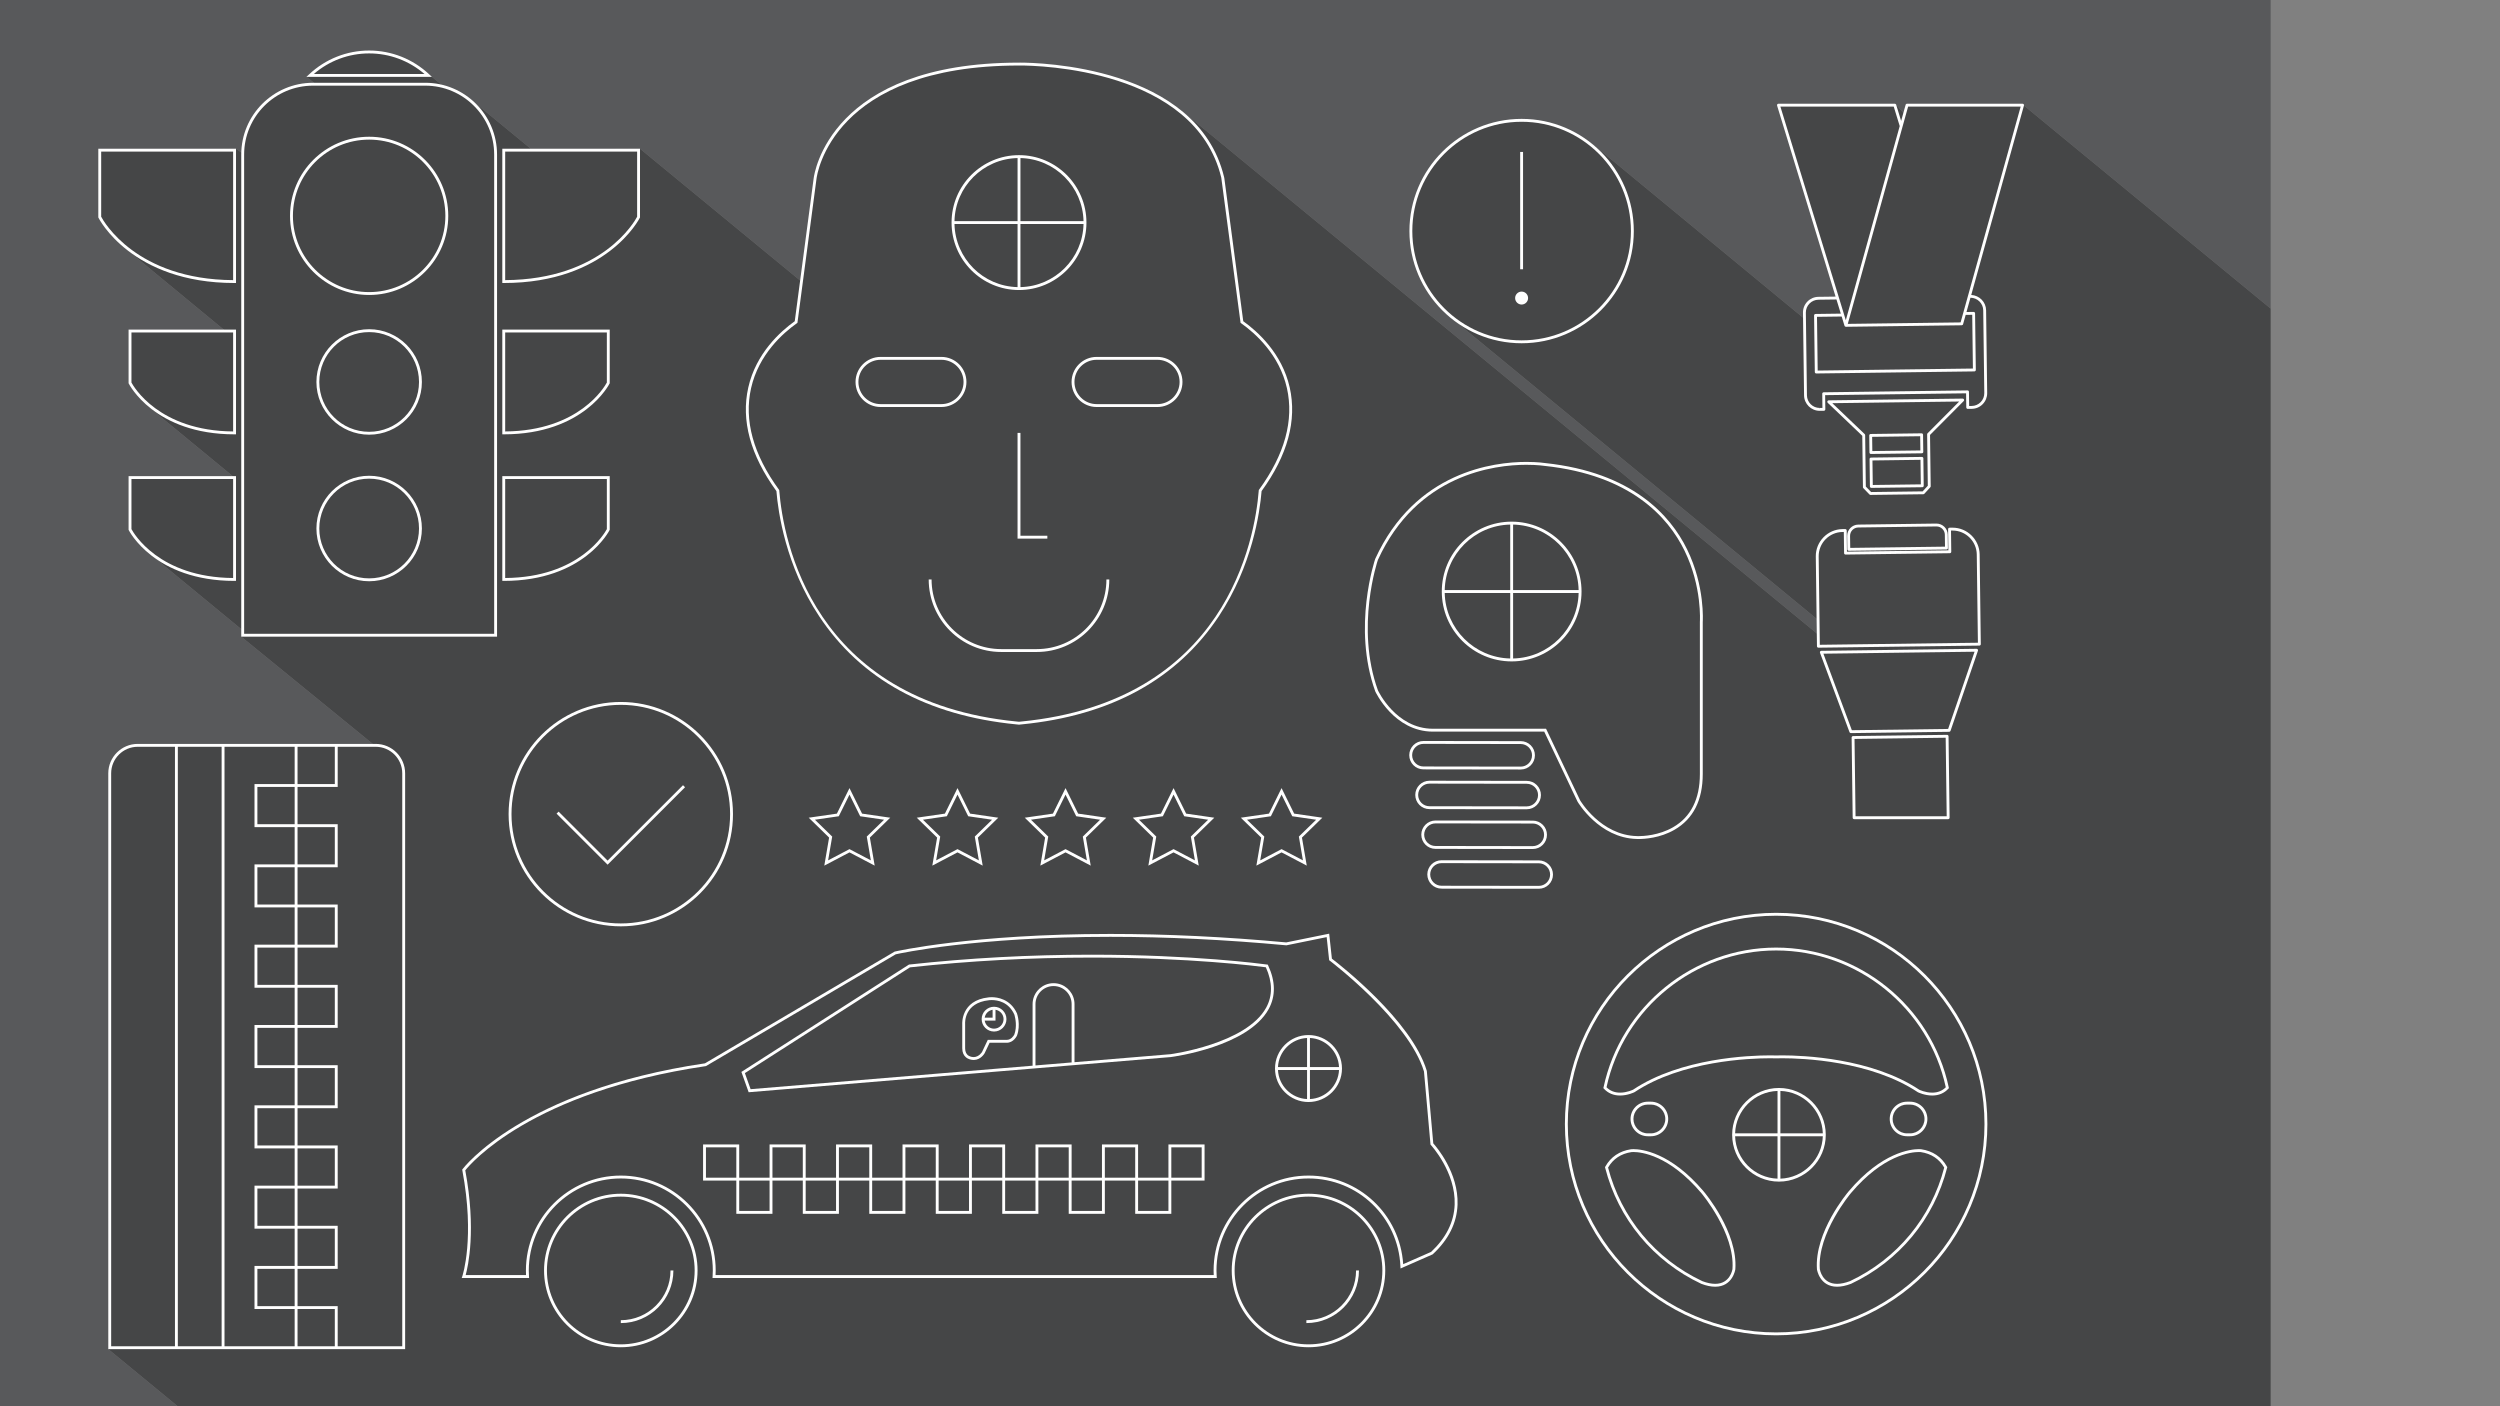 <?xml version="1.0" encoding="UTF-8" standalone="no"?>
<!DOCTYPE svg PUBLIC "-//W3C//DTD SVG 1.1//EN" "http://www.w3.org/Graphics/SVG/1.1/DTD/svg11.dtd">
<svg version="1.1" xmlns="http://www.w3.org/2000/svg" xmlns:xlink="http://www.w3.org/1999/xlink" preserveAspectRatio="xMidYMid meet" viewBox="0 0 1920 1080"><rect x="0" y="0" width="1920" height="1080" fill="#808080" stroke="none"/><defs><path d="M84.27 596.16L84.47 591.88L85.92 585.8L88.9 580.41L91.8 577.02L97.39 574.19L105.43 572.55L287.76 572.55L185.28 488.98L186.22 483.97L119.11 428.72L114.44 423.83L111.15 421.55L108.24 418.1L104.93 414.09L101.75 409.81L99.54 406.49L99.81 366.97L180.25 366.93L115.93 313.99L115.93 312.38L110.78 307.87L105.16 301.42L99.91 294.42L99.9 254.16L172.65 253.83L98.75 192.87L98.15 190.77L85.86 179.58L80.05 171.91L76.32 163.87L77.24 115.23L134.36 115.04L181.25 114.22L186.14 117.71L186.81 110.83L187.64 106.06L190.12 98.46L194.61 90.44L198.21 85.05L202.77 80.15L206.78 76.21L212.79 72.2L220.18 68.54L230.27 65.71L242.43 64.6L235.34 59.02L240.58 55.8L248.99 49.88L261.64 44.15L273.87 40.69L283.82 39.93L294.11 40.69L303.79 43.11L313.88 47.6L320.99 51.75L331.67 59.02L341.24 66.81L354.64 72.34L364.67 78.86L408.64 115.05L491.52 114.22L615.42 216.19L623.57 155.67L625.64 137.7L629.92 122.92L636.56 109.93L646.51 96.25L658.11 84.78L670.27 75.93L686.44 67.09L708.97 58.8L725.28 54.65L743.52 51.47L762.59 49.81L786.77 49.12L808.05 50.5L825.74 52.85L844.4 56.58L866.78 63.63L882.54 70.68L895.53 77.68L909.44 86.56L1396.51 487.44L1396.15 476.09L1119.01 247.86L1109.73 238.86L1102.68 230.98L1093.84 217.58L1087.34 201.96L1083.47 178.61L1084.85 162.63L1087.76 150.56L1093.98 136.32L1104.85 121.95L1115.72 110.89L1129.81 101.5L1143.08 96.61L1157.08 93.3L1174.87 92.75L1188.32 94.96L1197.71 97.72L1211.17 103.71L1223.31 110.79L1385.75 244.8L1385.84 239.41L1387.23 234.35L1390.81 230.29L1396.62 229.28L1410.8 228.91L1366.01 80.77L1456.27 80.44L1462.76 87.86L1464.89 80.77L1554.39 81.07L1743.86 237L1743.86 -120L-121.86 -120L-121.86 1186L265.23 1186L83.16 1036.14L84.27 596.16" id="TgSqVI65Gy"></path><path d="M1743.86 237L1554.39 81.07L1464.89 80.77L1462.76 87.86L1456.27 80.44L1366.01 80.77L1410.8 228.91L1396.62 229.28L1390.81 230.29L1387.23 234.35L1385.84 239.41L1385.75 244.8L1223.31 110.79L1211.17 103.71L1197.71 97.72L1188.32 94.96L1174.87 92.75L1157.08 93.3L1143.08 96.61L1129.81 101.5L1115.72 110.89L1104.85 121.95L1093.98 136.32L1087.76 150.56L1084.85 162.63L1083.47 178.61L1087.34 201.96L1093.84 217.58L1102.68 230.98L1109.73 238.86L1119.01 247.86L1396.15 476.09L1396.51 487.44L909.44 86.56L895.53 77.68L882.54 70.68L866.78 63.63L844.4 56.58L825.74 52.85L808.05 50.5L786.77 49.12L762.59 49.81L743.52 51.47L725.28 54.65L708.97 58.8L686.44 67.09L670.27 75.93L658.11 84.78L646.51 96.25L636.56 109.93L629.92 122.92L625.64 137.7L623.57 155.67L615.42 216.19L491.52 114.22L408.64 115.05L364.67 78.86L354.64 72.34L341.24 66.81L331.67 59.02L320.99 51.75L313.88 47.6L303.79 43.11L294.11 40.69L283.82 39.93L273.87 40.69L261.64 44.15L248.99 49.88L240.58 55.8L235.34 59.02L242.43 64.6L230.27 65.71L220.18 68.54L212.79 72.2L206.78 76.21L202.77 80.15L198.21 85.05L194.61 90.44L190.12 98.46L187.64 106.06L186.81 110.83L186.14 117.71L181.25 114.22L134.36 115.04L77.24 115.23L76.32 163.87L80.05 171.91L85.86 179.58L98.15 190.77L98.75 192.87L172.65 253.83L99.9 254.16L99.91 294.42L105.16 301.42L110.78 307.87L115.93 312.38L115.93 313.99L180.25 366.93L99.81 366.97L99.54 406.49L101.75 409.81L104.93 414.09L108.24 418.1L111.15 421.55L114.44 423.83L119.11 428.72L186.22 483.97L185.28 488.98L287.76 572.55L105.43 572.55L97.39 574.19L91.8 577.02L88.9 580.41L85.92 585.8L84.47 591.88L84.27 596.16L83.16 1036.14L265.23 1186L1743.86 1186L1743.86 237" id="g1mJcb6lOb"></path><path d="M379.52 486.77L187.49 486.77C187.49 265.93 187.49 143.24 187.49 118.71C187.49 89.52 211.23 65.78 240.41 65.78C249.03 65.78 317.98 65.78 326.6 65.78C355.78 65.78 379.52 89.52 379.52 118.71C379.52 167.78 379.52 290.47 379.52 486.77ZM381.73 118.71C381.73 88.3 357 63.57 326.6 63.57C317.98 63.57 249.03 63.57 240.41 63.57C210.01 63.57 185.28 88.3 185.28 118.71C185.28 143.39 185.28 266.82 185.28 488.98L381.73 488.98L381.73 118.71" id="szjdzYOZbT"></path><path d="M224.96 165.79C224.96 133.5 251.22 107.23 283.5 107.23C315.79 107.23 342.05 133.5 342.05 165.79C342.05 198.07 315.79 224.33 283.5 224.33C251.22 224.33 224.96 198.07 224.96 165.79ZM283.5 105.02C250 105.02 222.74 132.28 222.74 165.79C222.74 199.29 250 226.54 283.5 226.54C317.01 226.54 344.26 199.29 344.26 165.79C344.26 132.28 317.01 105.02 283.5 105.02" id="qxTuq4NKzl"></path><path d="M283.5 331.63C262.39 331.63 245.22 314.45 245.22 293.35C245.22 272.23 262.39 255.05 283.5 255.05C304.62 255.05 321.8 272.23 321.8 293.35C321.8 314.45 304.62 331.63 283.5 331.63C283.5 331.63 283.5 331.63 283.5 331.63ZM283.5 252.84C261.18 252.84 243.01 271.01 243.01 293.35C243.01 315.67 261.18 333.84 283.5 333.84C305.84 333.84 324.01 315.67 324.01 293.35C324.01 271.01 305.84 252.84 283.5 252.84" id="OqUhz89kBE"></path><path d="M245.22 405.89C245.22 384.78 262.39 367.61 283.5 367.61C304.62 367.61 321.8 384.78 321.8 405.89C321.8 427.01 304.62 444.19 283.5 444.19C262.39 444.19 245.22 427.01 245.22 405.89ZM283.5 365.39C261.18 365.39 243.01 383.56 243.01 405.89C243.01 428.23 261.18 446.4 283.5 446.4C305.84 446.4 324.01 428.23 324.01 405.89C324.01 383.56 305.84 365.39 283.5 365.39" id="qoZ8ndhat"></path><path d="M77.71 116.43L179.04 116.43C179.04 175.65 179.04 208.56 179.04 215.14C104.71 214.69 79.56 169.98 77.71 166.46C77.71 159.78 77.71 143.11 77.71 116.43ZM180.14 217.35L181.25 217.35L181.25 114.22L75.5 114.22L75.5 166.97C75.56 167.11 75.6 167.19 75.61 167.2C75.85 167.71 100.83 217.35 180.14 217.35" id="RuWgdAdhaY"></path><path d="M179.04 331.36C122.08 330.92 102.58 296.84 100.96 293.8C100.96 291.24 100.96 278.41 100.96 255.33L179.04 255.33C179.04 295.88 179.04 321.22 179.04 331.36ZM181.25 253.11L98.75 253.11L98.75 294.32C98.82 294.46 98.85 294.54 98.86 294.55C99.05 294.94 118.49 333.57 180.14 333.57C180.22 333.57 180.58 333.57 181.25 333.57L181.25 253.11" id="fi6oNpe6nE"></path><path d="M100.96 367.88L179.04 367.88C179.04 413.5 179.04 438.85 179.04 443.91C122.08 443.48 102.58 409.4 100.96 406.36C100.96 401.23 100.96 388.4 100.96 367.88ZM98.75 406.88C98.82 407.02 98.85 407.09 98.86 407.11C99.05 407.5 118.49 446.13 180.14 446.13C180.22 446.13 180.58 446.13 181.25 446.13L181.25 365.67L98.75 365.67L98.75 406.88" id="Ku6AG8vXVW"></path><path d="M387.98 116.43L489.31 116.43C489.31 146.45 489.31 163.12 489.31 166.46C487.46 169.98 462.38 214.69 387.98 215.14C387.98 201.97 387.98 169.07 387.98 116.43ZM491.41 167.2L491.52 166.97L491.52 114.22L385.77 114.22L385.77 217.35C386.43 217.35 386.8 217.35 386.88 217.35C466.18 217.35 491.17 167.71 491.41 167.2" id="FyOBSEEJEh"></path><path d="M387.98 255.33L466.06 255.33C466.06 278.41 466.06 291.24 466.06 293.8C464.43 296.84 444.93 330.92 387.98 331.36C387.98 321.22 387.98 295.88 387.98 255.33ZM468.15 294.55L468.27 294.32L468.27 253.11L385.77 253.11L385.77 333.57C386.43 333.57 386.8 333.57 386.88 333.57C448.52 333.57 467.96 294.94 468.15 294.55" id="G2o6sEswTd"></path><path d="M387.98 367.88L466.06 367.88C466.06 390.96 466.06 403.79 466.06 406.36C464.43 409.4 444.93 443.48 387.98 443.91C387.98 433.78 387.98 408.43 387.98 367.88ZM468.15 407.11L468.27 406.88L468.27 365.67L385.77 365.67L385.77 446.13C386.43 446.13 386.8 446.13 386.88 446.13C448.52 446.13 467.96 407.5 468.15 407.11" id="E5WAaDAyc7"></path><path d="M241.02 56.81C252.89 46.61 267.87 41.02 283.5 41.02C299.15 41.02 314.13 46.61 325.99 56.81C309 56.81 258.01 56.81 241.02 56.81ZM329.64 57.11C317.05 45.31 300.66 38.81 283.5 38.81C266.35 38.81 249.97 45.31 237.38 57.11C237.24 57.24 236.56 57.88 235.34 59.02L331.67 59.02L329.64 57.11" id="mjUEbVodG4"></path><path d="M1496.16 559.83L1422.22 560.8L1400.37 502.03L1516.47 500.52L1496.16 559.83ZM1498 561.29C1510.64 524.36 1517.66 503.85 1519.07 499.75C1519.19 499.41 1519.13 499.03 1518.92 498.74C1518.71 498.46 1518.39 498.28 1518.03 498.28C1518.02 498.28 1518.02 498.28 1518.01 498.28C1446.46 499.22 1406.72 499.73 1398.77 499.84C1398.41 499.84 1398.07 500.02 1397.87 500.31C1397.67 500.61 1397.62 500.99 1397.75 501.32C1400.02 507.42 1418.16 556.2 1420.42 562.3C1420.58 562.73 1421 563.02 1421.46 563.02C1421.46 563.02 1421.46 563.02 1421.47 563.02C1429.02 562.92 1489.42 562.13 1496.97 562.03C1497.44 562.03 1497.84 561.73 1498 561.29" id="gzmKGazXzL"></path><path d="M1415.09 408.56L1416.05 408.54C1416.18 418.3 1416.25 423.72 1416.26 424.81C1416.26 425.41 1416.76 425.9 1417.37 425.9C1417.37 425.9 1417.37 425.9 1417.38 425.9C1425.39 425.8 1489.48 424.96 1497.49 424.86C1498.09 424.85 1498.58 424.34 1498.57 423.73C1498.56 422.65 1498.49 417.23 1498.37 407.47C1499.09 407.47 1499.49 407.46 1499.57 407.46C1509.68 407.46 1518.03 415.69 1518.16 425.81C1518.22 430.33 1518.51 452.93 1519.03 493.62L1397.62 495.2C1397.09 454.51 1396.8 431.91 1396.74 427.39C1396.61 417.14 1404.84 408.69 1415.09 408.56C1415.09 408.56 1415.09 408.56 1415.09 408.56ZM1394.53 427.42C1395.07 468.77 1395.37 491.74 1395.43 496.33C1395.43 496.94 1395.93 497.42 1396.54 497.42C1396.54 497.42 1396.54 497.42 1396.55 497.42C1408.92 497.26 1507.81 495.98 1520.17 495.82C1520.77 495.81 1521.26 495.31 1521.25 494.7C1521.16 487.81 1520.46 432.67 1520.37 425.78C1520.21 414.46 1510.88 405.25 1499.57 405.25C1499.34 405.25 1497.47 405.27 1497.24 405.28C1496.94 405.28 1496.66 405.4 1496.45 405.61C1496.25 405.82 1496.14 406.1 1496.14 406.4C1496.16 407.48 1496.23 412.9 1496.36 422.66L1418.46 423.67C1418.34 413.91 1418.26 408.49 1418.25 407.41C1418.24 407.12 1418.12 406.84 1417.92 406.63C1417.7 406.43 1417.42 406.32 1417.14 406.32C1417.13 406.32 1417.13 406.32 1417.13 406.32C1416.92 406.32 1415.27 406.34 1415.06 406.34C1403.59 406.5 1394.38 415.95 1394.53 427.42" id="edyl3lPctX"></path><path d="M1493.76 419.83L1420.97 420.78C1420.9 415.26 1420.86 412.19 1420.85 411.58C1420.81 408.05 1423.63 405.15 1427.17 405.1C1433.17 405.02 1481.23 404.39 1487.24 404.31C1490.72 404.31 1493.6 407.14 1493.64 410.62C1493.65 411.85 1493.69 414.92 1493.76 419.83ZM1487.13 402.1C1451.14 402.57 1431.14 402.84 1427.14 402.89C1422.39 402.95 1418.58 406.86 1418.64 411.6C1418.65 412.63 1418.76 420.89 1418.77 421.92C1418.77 422.21 1418.89 422.49 1419.1 422.69C1419.3 422.9 1419.58 423.01 1419.88 423.01C1419.88 423.01 1419.88 423.01 1419.89 423.01C1464.9 422.42 1489.9 422.09 1494.9 422.02C1495.2 422.02 1495.46 421.9 1495.68 421.69C1495.88 421.48 1496 421.2 1495.98 420.9C1495.97 419.87 1495.86 411.62 1495.85 410.59C1495.8 405.91 1491.93 402.1 1487.13 402.1" id="dyXYAHSIjJ"></path><path d="M1474.7 335.02L1474.85 345.94L1437.95 346.42L1437.81 335.5L1474.7 335.02ZM1436.08 348.33C1436.29 348.53 1436.57 348.64 1436.85 348.64C1436.87 348.64 1436.87 348.64 1436.87 348.64C1440.78 348.59 1472.07 348.18 1475.98 348.13C1476.27 348.13 1476.55 348.01 1476.77 347.8C1476.97 347.59 1477.07 347.3 1477.07 347.01C1477.06 345.7 1476.92 335.2 1476.9 333.89C1476.89 333.28 1476.39 332.79 1475.79 332.79C1475.79 332.79 1475.79 332.79 1475.78 332.79C1452.31 333.1 1439.27 333.27 1436.67 333.3C1436.07 333.31 1435.57 333.81 1435.59 334.42C1435.6 335.74 1435.73 346.24 1435.75 347.55C1435.76 347.85 1435.87 348.13 1436.08 348.33" id="mB04WPZSNj"></path><path d="M1480.36 332.78C1480.15 332.99 1480.05 333.27 1480.05 333.57C1480.08 336.2 1480.25 349.37 1480.55 373.06L1476.59 377.37L1437.03 377.89L1432.95 373.68C1432.65 349.99 1432.48 336.82 1432.44 334.19C1432.43 333.89 1432.31 333.61 1432.1 333.41C1430.44 331.82 1422.13 323.9 1407.19 309.64L1504.65 308.37C1491.7 321.39 1483.6 329.52 1480.36 332.78ZM1508.35 306.8C1508.18 306.39 1507.78 306.12 1507.34 306.12C1507.34 306.12 1507.34 306.12 1507.32 306.12C1497.04 306.26 1414.73 307.33 1404.44 307.46C1404 307.47 1403.6 307.74 1403.43 308.16C1403.27 308.58 1403.38 309.06 1403.7 309.37C1405.47 311.05 1414.31 319.49 1430.23 334.69C1430.53 358.37 1430.7 371.52 1430.74 374.15C1430.75 374.43 1430.86 374.71 1431.06 374.91C1431.53 375.39 1435.3 379.28 1435.77 379.77C1435.99 379.98 1436.27 380.1 1436.56 380.1C1436.57 380.1 1436.57 380.1 1436.59 380.1C1440.64 380.05 1473.05 379.63 1477.1 379.57C1477.41 379.57 1477.7 379.44 1477.9 379.22C1478.36 378.72 1482.03 374.73 1482.48 374.23C1482.67 374.03 1482.78 373.75 1482.78 373.47C1482.74 370.84 1482.57 357.69 1482.27 334.01C1497.78 318.41 1506.4 309.74 1508.12 308.01C1508.44 307.69 1508.54 307.21 1508.35 306.8" id="sD6KAYuEvx"></path><path d="M1438.29 372.47L1438.04 353.63L1474.94 353.14L1475.19 371.99L1438.29 372.47ZM1476.03 350.92L1476.02 350.92C1452.55 351.23 1439.51 351.39 1436.91 351.43C1436.31 351.44 1435.81 351.94 1435.83 352.55C1435.85 354.65 1436.07 371.5 1436.09 373.6C1436.09 373.9 1436.21 374.18 1436.43 374.38C1436.63 374.58 1436.91 374.69 1437.2 374.69C1437.2 374.69 1437.2 374.69 1437.21 374.69C1441.12 374.64 1472.42 374.23 1476.33 374.18C1476.62 374.18 1476.9 374.06 1477.1 373.85C1477.31 373.64 1477.42 373.36 1477.42 373.06C1477.39 370.96 1477.17 354.11 1477.14 352.01C1477.13 351.4 1476.63 350.92 1476.03 350.92" id="GobwuUJVUo"></path><path d="M1425.06 626.91L1424.27 567.5L1494.28 566.58L1495.06 626.91L1425.06 626.91ZM1496.13 564.67C1495.93 564.47 1495.65 564.36 1495.37 564.36C1495.36 564.36 1495.36 564.36 1495.34 564.36C1488.12 564.45 1430.36 565.21 1423.14 565.3C1422.85 565.3 1422.57 565.43 1422.37 565.63C1422.15 565.84 1422.05 566.13 1422.05 566.42C1422.13 572.58 1422.78 621.87 1422.86 628.03C1422.87 628.63 1423.37 629.12 1423.97 629.12C1431.19 629.12 1488.96 629.12 1496.18 629.12C1496.48 629.12 1496.76 629 1496.97 628.79C1497.17 628.58 1497.29 628.29 1497.29 628C1497.21 621.75 1496.56 571.7 1496.48 565.45C1496.46 565.15 1496.34 564.87 1496.13 564.67" id="cecBpL3JnL"></path><path d="M1511.39 227.27L1507.72 240.45L1505.74 247.61L1419.1 248.74L1465.43 81.87L1551.88 81.87L1511.39 227.27ZM1523.12 238.32C1523.61 276.45 1523.89 297.63 1523.94 301.86C1523.97 304.48 1523 306.95 1521.17 308.82C1519.35 310.7 1516.89 311.75 1514.28 311.78C1514.15 311.78 1513.49 311.79 1512.3 311.81C1512.22 305.28 1512.17 301.65 1512.16 300.93C1512.16 300.63 1512.04 300.35 1511.83 300.15C1511.62 299.94 1511.43 299.83 1511.04 299.84C1500 299.98 1411.63 301.13 1400.58 301.28C1399.97 301.28 1399.47 301.79 1399.49 302.4C1399.5 303.12 1399.54 306.75 1399.62 313.27L1397.65 313.3L1397.5 314.4C1397.5 313.74 1397.5 313.37 1397.5 313.3C1392.17 313.3 1387.79 308.97 1387.73 303.64C1387.65 297.29 1386.98 246.45 1386.89 240.09C1386.87 237.48 1387.85 235.01 1389.68 233.14C1391.5 231.26 1393.94 230.22 1396.55 230.18C1397.48 230.17 1402.09 230.11 1410.4 230L1413.73 240.87C1402.08 241.03 1395.61 241.11 1394.32 241.13C1393.7 241.14 1393.21 241.64 1393.22 242.25C1393.28 246.6 1393.73 281.39 1393.78 285.74C1393.78 286.03 1393.9 286.31 1394.12 286.52C1394.32 286.72 1394.61 286.83 1394.89 286.83C1394.89 286.83 1394.89 286.83 1394.9 286.83C1467.76 285.87 1508.24 285.34 1516.33 285.24C1516.93 285.23 1517.43 284.73 1517.43 284.12C1517.37 279.77 1516.91 244.99 1516.85 240.64C1516.85 240.34 1516.73 240.06 1516.52 239.86C1516.32 239.66 1516.04 239.55 1515.75 239.55C1515.75 239.55 1515.75 239.55 1515.73 239.55C1515.37 239.55 1513.54 239.57 1510.26 239.62L1513.31 228.66C1513.32 228.66 1513.32 228.66 1513.32 228.66C1518.65 228.66 1523.05 232.99 1523.12 238.32C1523.12 238.32 1523.12 238.32 1523.12 238.32ZM1417.65 250.97C1471.02 250.27 1500.66 249.89 1506.59 249.81C1507.08 249.8 1507.51 249.47 1507.64 249C1507.78 248.52 1508.44 246.13 1509.64 241.84L1514.67 241.77L1515.19 283.04L1395.98 284.6L1395.45 243.33L1414.4 243.08C1415.71 247.34 1416.44 249.71 1416.58 250.18C1416.6 250.22 1416.64 250.24 1416.64 250.28C1416.68 250.36 1416.7 250.46 1416.76 250.54C1416.8 250.59 1416.86 250.62 1416.92 250.67C1416.97 250.71 1417 250.74 1417.05 250.77C1417.22 250.89 1417.42 250.97 1417.64 250.97C1417.64 250.97 1417.64 250.97 1417.65 250.97ZM1367.34 81.87L1454.39 81.87L1458.98 96.84L1417.58 245.91C1416.8 243.36 1416.36 241.94 1416.28 241.65C1416.28 241.65 1416.28 241.64 1416.28 241.64C1415.88 240.33 1412.68 229.87 1412.28 228.56C1412.28 228.55 1412.27 228.55 1412.27 228.54C1406.28 208.99 1391.3 160.1 1367.34 81.87ZM1554.22 80.1C1554.01 79.82 1553.67 79.66 1553.33 79.66C1544.45 79.66 1473.46 79.66 1464.59 79.66C1464.09 79.66 1463.65 80 1463.52 80.47C1463.29 81.3 1462.14 85.44 1460.07 92.88C1457.79 85.42 1456.52 81.27 1456.27 80.44C1456.12 79.98 1455.7 79.66 1455.22 79.66C1446.28 79.66 1374.79 79.66 1365.85 79.66C1365.5 79.66 1365.17 79.83 1364.96 80.11C1364.76 80.39 1364.69 80.76 1364.8 81.09C1367.79 90.87 1382.77 139.77 1409.72 227.8C1401.81 227.9 1397.41 227.96 1396.53 227.97C1393.33 228.01 1390.33 229.3 1388.09 231.59C1385.85 233.89 1384.64 236.92 1384.69 240.12C1384.78 246.48 1385.44 297.31 1385.52 303.67C1385.6 310.2 1390.97 315.51 1397.5 315.51C1397.5 315.51 1397.66 315.51 1397.67 315.51C1397.98 315.5 1400.44 315.47 1400.75 315.47C1401.05 315.46 1401.33 315.34 1401.54 315.14C1401.74 314.92 1401.84 314.64 1401.84 314.35C1401.84 313.63 1401.79 310 1401.71 303.47L1509.96 302.06C1510.04 308.59 1510.09 312.21 1510.1 312.94C1510.11 313.23 1510.23 313.51 1510.44 313.71C1510.64 313.92 1510.92 314.03 1511.2 314.03C1511.22 314.03 1511.22 314.03 1511.23 314.03C1511.54 314.03 1514 314 1514.31 313.99C1517.52 313.95 1520.52 312.66 1522.74 310.37C1524.98 308.07 1526.19 305.04 1526.15 301.84C1526.07 295.48 1525.41 244.65 1525.33 238.29C1525.25 232 1520.24 226.89 1513.91 226.52C1517.96 211.98 1550.35 95.61 1554.39 81.07C1554.49 80.73 1554.42 80.38 1554.22 80.1" id="T2nCksHYuD"></path><path d="M1317.26 985.99C1314.34 985.99 1311 985.28 1307.41 983.93C1271.32 966.91 1244.95 935.13 1235 896.7C1238.89 890.03 1244.93 886.03 1252.93 884.82C1252.97 884.81 1253.49 884.75 1254.44 884.75C1260.41 884.75 1281.81 887.03 1306.6 916.27C1306.85 916.57 1332.56 947.1 1330.53 974.62C1330.47 975.08 1328.76 985.99 1317.26 985.99ZM1254.44 882.54C1253.28 882.54 1252.67 882.62 1252.64 882.63C1243.74 883.97 1237.08 888.47 1232.85 896C1232.84 896.02 1232.77 896.15 1232.64 896.38C1232.7 896.64 1232.74 896.78 1232.74 896.81C1242.78 936.08 1269.65 968.56 1306.55 985.96C1310.46 987.45 1314.08 988.2 1317.26 988.2C1330.71 988.2 1332.71 975.06 1332.73 974.85C1334.83 946.37 1309.37 916.11 1308.28 914.84C1282.88 884.87 1260.65 882.54 1254.44 882.54" id="JojOoOlW3S"></path><path d="M1474.01 836.92C1474.01 836.92 1474.01 836.92 1474.01 836.92C1437.27 812.43 1384.23 810.53 1368.85 810.53C1365.84 810.53 1364.12 810.6 1364.12 810.6C1364.02 810.6 1362.31 810.53 1359.29 810.53C1343.91 810.53 1290.87 812.43 1254.25 836.85C1254.21 836.88 1249.58 839.15 1244.22 839.15C1239.99 839.15 1236.49 837.75 1233.8 835.01C1247 774.11 1301.71 729.96 1364.08 729.96C1426.45 729.96 1481.14 774.11 1494.36 835.01C1491.67 837.75 1488.15 839.15 1483.92 839.15C1478.62 839.15 1474.03 836.92 1474.01 836.92ZM1364.08 727.75C1300.47 727.75 1244.73 772.91 1231.51 835.11C1231.5 835.15 1231.46 835.33 1231.39 835.67C1231.62 835.92 1231.75 836.06 1231.77 836.09C1234.96 839.58 1239.14 841.36 1244.22 841.36C1250.12 841.36 1255.04 838.93 1255.36 838.76C1291.58 814.61 1344.07 812.74 1359.29 812.74C1362.32 812.74 1364.01 812.81 1364.12 812.81C1364.13 812.81 1365.82 812.74 1368.85 812.74C1384.08 812.74 1436.56 814.61 1472.9 838.83C1473.1 838.93 1478.03 841.36 1483.92 841.36C1489 841.36 1493.2 839.58 1496.38 836.09C1496.41 836.06 1496.53 835.92 1496.76 835.67C1496.69 835.33 1496.66 835.15 1496.65 835.11C1483.43 772.91 1427.67 727.75 1364.08 727.75" id="YcuCy2OSSZ"></path><path d="M1420.82 983.9C1417.14 985.28 1413.8 985.99 1410.89 985.99C1399.38 985.99 1397.69 975.08 1397.62 974.69C1395.59 947.12 1421.29 916.57 1421.55 916.27C1446.34 887.03 1467.73 884.75 1473.71 884.75C1474.66 884.75 1475.17 884.81 1475.18 884.81C1483.22 886.03 1489.25 890.02 1493.15 896.7C1483.19 935.13 1456.83 966.91 1420.82 983.9C1420.82 983.9 1420.82 983.9 1420.82 983.9ZM1475.47 882.62C1475.47 882.62 1474.86 882.54 1473.71 882.54C1467.5 882.54 1445.26 884.87 1419.86 914.84C1418.78 916.11 1393.32 946.37 1395.42 974.93C1395.45 975.06 1397.43 988.2 1410.89 988.2C1414.07 988.2 1417.68 987.45 1421.67 985.93C1458.51 968.56 1485.38 936.08 1495.4 896.81C1495.4 896.78 1495.44 896.64 1495.5 896.38C1495.38 896.15 1495.3 896.02 1495.29 896C1491.07 888.47 1484.42 883.97 1475.47 882.62" id="cfvuKHG3AM"></path><path d="M1204.06 863.29C1204.06 775.06 1275.84 703.27 1364.08 703.27C1452.3 703.27 1524.09 775.06 1524.09 863.29C1524.09 951.51 1452.3 1023.3 1364.08 1023.3C1275.84 1023.3 1204.06 951.51 1204.06 863.29ZM1364.08 701.06C1274.63 701.06 1201.85 773.84 1201.85 863.29C1201.85 952.74 1274.63 1025.51 1364.08 1025.51C1453.53 1025.51 1526.3 952.74 1526.3 863.29C1526.3 773.84 1453.53 701.06 1364.08 701.06" id="foyL2hkmgi"></path><path d="M1367.34 872.63C1386.89 872.63 1397.75 872.63 1399.93 872.63C1399.34 890.35 1385.07 904.63 1367.34 905.21C1367.34 900.87 1367.34 890.01 1367.34 872.63ZM1367.34 837.84C1385.07 838.42 1399.34 852.7 1399.93 870.42C1397.75 870.42 1386.89 870.42 1367.34 870.42C1367.34 853.04 1367.34 842.18 1367.34 837.84ZM1365.14 870.42C1345.59 870.42 1334.73 870.42 1332.56 870.42C1333.13 852.7 1347.42 838.42 1365.14 837.84C1365.14 842.18 1365.14 853.04 1365.14 870.42ZM1365.14 905.21C1347.42 904.63 1333.13 890.35 1332.56 872.63C1334.73 872.63 1345.59 872.63 1365.14 872.63C1365.14 890.01 1365.14 900.87 1365.14 905.21ZM1366.24 835.57C1346.42 835.57 1330.29 851.7 1330.29 871.52C1330.29 891.35 1346.42 907.48 1366.24 907.48C1386.07 907.48 1402.19 891.35 1402.19 871.52C1402.19 851.7 1386.07 835.57 1366.24 835.57" id="m1k5wLVkwD"></path><path d="M576.84 298.08C582.67 272.2 601.39 255.74 612.04 248.23C612.07 248.21 612.2 248.12 612.43 247.95C621.21 181.61 626.09 144.76 627.06 137.39C627.49 133.83 639.19 50.32 782.6 50.32C782.69 50.32 783.36 50.31 783.44 50.31C797.12 50.31 917.71 52.73 937.94 136.46C938.93 143.89 943.87 181.05 952.75 247.95C952.99 248.12 953.12 248.21 953.15 248.23C963.79 255.74 982.52 272.2 988.35 298.08C993.9 322.74 986.69 349 966.93 376.11C966.92 376.13 966.86 376.21 966.75 376.36C966.73 376.55 966.73 376.65 966.73 376.67C963.73 414.41 941.73 538.72 784.39 554.13C784.27 554.14 783.67 554.2 782.59 554.31C781.5 554.2 780.9 554.14 780.78 554.13C623.45 538.72 601.46 414.41 598.47 376.67C598.47 376.65 598.46 376.55 598.44 376.36C598.33 376.21 598.27 376.13 598.25 376.11C578.49 349 571.29 322.74 576.84 298.08C576.84 298.08 576.84 298.08 576.84 298.08ZM629.04 473.15C661.13 521.64 712.11 549.62 780.56 556.33C780.69 556.34 781.37 556.41 782.59 556.54C783.8 556.41 784.47 556.34 784.61 556.33C853.07 549.62 904.05 521.64 936.14 473.15C961.76 434.44 967.58 393.36 968.9 377.16C988.91 349.6 996.18 322.83 990.51 297.6C984.58 271.31 965.78 254.52 954.82 246.7C953.85 239.39 949.01 202.84 940.31 137.05C940.18 136.41 940.11 136.06 940.1 135.99C919.47 50.57 797.3 48.1 783.43 48.1C783.34 48.1 782.68 48.11 782.59 48.11C637.25 48.11 625.31 133.49 624.87 137.11C623.42 148.07 611.82 235.74 610.37 246.7C599.4 254.52 580.6 271.31 574.68 297.6C569 322.83 576.27 349.6 596.29 377.16C597.6 393.36 603.42 434.44 629.04 473.15" id="CD7qS7EzsN"></path><path d="M781.49 172.04C781.49 201.12 781.49 217.27 781.49 220.5C755.03 219.92 733.62 198.51 733.04 172.04C739.5 172.04 755.65 172.04 781.49 172.04ZM781.49 169.83C752.42 169.83 736.27 169.83 733.04 169.83C733.62 143.37 755.03 121.97 781.49 121.39C781.49 127.85 781.49 144 781.49 169.83ZM783.7 172.04C812.77 172.04 828.92 172.04 832.15 172.04C831.57 198.51 810.16 219.92 783.7 220.5C783.7 214.04 783.7 197.89 783.7 172.04ZM783.7 121.39C810.16 121.97 831.57 143.37 832.15 169.83C828.92 169.83 812.77 169.83 783.7 169.83C783.7 144 783.7 127.85 783.7 121.39ZM782.59 222.74C811.15 222.74 834.39 199.5 834.39 170.94C834.39 142.38 811.15 119.15 782.59 119.15C754.03 119.15 730.8 142.38 730.8 170.94C730.8 199.5 754.03 222.74 782.59 222.74" id="SElU5xuRa5"></path><path d="M1167.49 206.8L1169.7 206.8L1169.7 116.69L1167.49 116.69L1167.49 206.8Z" id="Ggxu0A8nGO"></path><path d="M1168.6 233.89C1171.34 233.89 1173.57 231.65 1173.57 228.91C1173.57 226.17 1171.34 223.94 1168.6 223.94C1165.85 223.94 1163.62 226.17 1163.62 228.91C1163.62 231.65 1165.85 233.89 1168.6 233.89" id="V9pzQWEWip"></path><path d="M1252.55 177.46C1252.55 223.75 1214.89 261.41 1168.6 261.41C1122.31 261.41 1084.65 223.75 1084.65 177.46C1084.65 131.17 1122.31 93.52 1168.6 93.52C1214.89 93.52 1252.55 131.17 1252.55 177.46ZM1168.6 263.62C1216.1 263.62 1254.76 224.97 1254.76 177.46C1254.76 129.95 1216.1 91.3 1168.6 91.3C1121.09 91.3 1082.44 129.95 1082.44 177.46C1082.44 224.97 1121.09 263.62 1168.6 263.62" id="VEvcaWynJP"></path><path d="M420.04 975.73C420.04 944.45 445.49 919 476.77 919C508.06 919 533.5 944.45 533.5 975.73C533.5 1007.02 508.06 1032.47 476.77 1032.47C445.49 1032.47 420.04 1007.02 420.04 975.73ZM476.77 916.79C444.27 916.79 417.83 943.23 417.83 975.73C417.83 1008.23 444.27 1034.68 476.77 1034.68C509.28 1034.68 535.72 1008.23 535.72 975.73C535.72 943.23 509.28 916.79 476.77 916.79" id="cDxJygXpEx"></path><path d="M476.77 1013.91C476.77 1015.24 476.77 1015.98 476.77 1016.13C499.04 1016.13 517.16 998.01 517.16 975.73C516.94 975.73 515.17 975.73 514.95 975.73C514.95 996.79 497.82 1013.91 476.77 1013.91" id="oqR2B7wWQs"></path><path d="M778.92 794.65C778.48 795.48 776.57 798.63 773.1 798.63C772.14 798.63 767.31 798.63 758.61 798.63C755.98 804.18 754.52 807.26 754.23 807.88C754.21 807.92 751.96 811.74 747.83 811.85C747.34 811.85 745.62 811.78 744.06 810.88C743.6 810.62 743.2 810.3 742.85 809.93C742.83 809.91 742.81 809.88 742.78 809.85C742.47 809.51 742.2 809.12 741.98 808.7C741.95 808.63 741.92 808.55 741.88 808.48C741.69 808.05 741.53 807.6 741.42 807.1C741.41 807.03 741.4 806.95 741.38 806.87C741.28 806.33 741.22 805.76 741.22 805.13C741.22 803.26 741.22 788.23 741.22 786.35C741.22 786.35 741.22 786.33 741.22 786.32C741.16 785.49 740.4 770.23 759.49 768.18C759.5 768.18 760.33 768.05 761.64 768.05C766.23 768.05 774.59 769.5 778.98 779.1C778.99 779.11 779.08 779.4 779.22 779.91C779.83 782.12 781.18 788.46 779.02 794.45C779.01 794.47 778.97 794.55 778.92 794.65ZM761.64 765.84C760.14 765.84 759.19 765.99 759.19 765.99C759.19 765.99 759.19 765.99 759.19 765.99C737.88 768.28 739 786.34 739.01 786.43C739.01 788.3 739.01 803.26 739.01 805.13C739.01 805.89 739.09 806.56 739.2 807.19C739.23 807.33 739.25 807.47 739.28 807.6C739.42 808.22 739.59 808.8 739.81 809.3C739.82 809.31 739.82 809.31 739.82 809.32C740.06 809.86 740.35 810.32 740.66 810.74C740.7 810.79 740.75 810.86 740.79 810.92C741.11 811.33 741.46 811.68 741.81 811.97C741.88 812.03 741.95 812.09 742.02 812.15C742.34 812.4 742.65 812.62 742.96 812.8C743 812.82 743.03 812.83 743.07 812.85C743.44 813.05 743.82 813.22 744.21 813.37C744.31 813.41 744.4 813.46 744.5 813.49C744.84 813.61 745.17 813.69 745.52 813.77C745.68 813.8 745.84 813.85 745.99 813.87C746.21 813.92 746.44 813.95 746.67 813.97C747.15 814.03 747.57 814.06 747.83 814.06C747.86 814.06 748.04 814.05 748.06 814.05C753.24 813.91 756.03 809.19 756.19 808.9C756.44 808.37 757.72 805.68 760.01 800.84C767.87 800.84 772.23 800.84 773.1 800.84C778.48 800.84 780.93 795.6 781.07 795.29C784.03 787.1 781.19 778.73 781.03 778.28C775.91 767.05 765.76 765.84 761.64 765.84" id="CApweV6qZd"></path><path d="M763.42 790.01C759.78 790.01 756.77 787.31 756.24 783.8C756.79 783.8 759.56 783.8 764.54 783.8C764.54 778.83 764.54 776.06 764.54 775.51C768.04 776.05 770.74 779.05 770.74 782.7C770.74 786.73 767.46 790.01 763.42 790.01C763.42 790.01 763.42 790.01 763.42 790.01ZM762.32 781.59C758.67 781.59 756.64 781.59 756.24 781.59C756.72 778.45 759.19 775.99 762.32 775.51C762.32 776.32 762.32 778.35 762.32 781.59ZM763.42 773.19C758.18 773.19 753.91 777.45 753.91 782.7C753.91 787.95 758.18 792.22 763.42 792.22C768.67 792.22 772.95 787.95 772.95 782.7C772.95 777.45 768.67 773.19 763.42 773.19" id="upuykQKBQm"></path><path d="M1003.29 1013.91C1003.29 1015.24 1003.29 1015.98 1003.29 1016.13C1025.56 1016.13 1043.68 998.01 1043.68 975.73C1043.45 975.73 1041.69 975.73 1041.46 975.73C1041.46 996.79 1024.34 1013.91 1003.29 1013.91" id="PB8f14MMGR"></path><path d="M948.18 975.73C948.18 944.45 973.64 919 1004.92 919C1036.21 919 1061.66 944.45 1061.66 975.73C1061.66 1007.02 1036.21 1032.47 1004.92 1032.47C973.64 1032.47 948.18 1007.02 948.18 975.73ZM1004.92 916.79C972.42 916.79 945.97 943.23 945.97 975.73C945.97 1008.23 972.42 1034.68 1004.92 1034.68C1037.43 1034.68 1063.87 1008.23 1063.87 975.73C1063.87 943.23 1037.43 916.79 1004.92 916.79" id="N6N8vrDsVX"></path><path d="M1077.65 970.88C1075.14 932.6 1043.5 902.85 1004.92 902.85C964.73 902.85 932.04 935.55 932.04 975.73C932.04 976.86 932.07 978.02 932.14 979.26C893.88 979.26 587.81 979.26 549.55 979.26C549.61 978.1 549.65 976.92 549.65 975.73C549.65 935.55 516.96 902.85 476.77 902.85C436.59 902.85 403.9 935.55 403.9 975.73C403.9 976.86 403.93 978.04 403.99 979.26C399.36 979.26 362.27 979.26 357.63 979.26C359.44 972.72 365.87 944.55 357.33 898.82C361.36 893.76 408.08 838.59 541.94 818.8C541.96 818.8 542.03 818.79 542.15 818.77C629.61 767.25 678.19 738.63 687.91 732.91C691.38 732.13 749.36 719.48 852.73 719.48C895.86 719.48 941.31 721.67 987.79 725.99C987.8 725.99 987.86 726 987.95 726.01L1018.88 719.71L1020.79 737.45C1021.02 737.62 1021.15 737.72 1021.18 737.74C1021.78 738.2 1081.78 783.81 1093.61 822.9C1093.94 826.64 1095.61 845.36 1098.62 879.05C1098.77 879.22 1098.86 879.31 1098.88 879.33C1099.07 879.53 1118.07 900.19 1117.18 925.09C1116.7 938.47 1110.61 950.71 1099.07 961.47C1094.78 963.35 1079.79 969.94 1077.65 970.88ZM1095.8 822.59C1095.78 822.46 1095.76 822.38 1095.76 822.37C1084.17 783.77 1028.54 740.58 1022.89 736.26C1022.75 734.98 1022.06 728.58 1020.81 717.06C1001.03 721.09 990.03 723.33 987.83 723.77C941.34 719.46 895.88 717.27 852.73 717.27C746.32 717.27 687.82 730.66 687.24 730.79C687.23 730.8 687.18 730.81 687.08 730.83C599.67 782.32 551.11 810.92 541.4 816.64C401.02 837.46 355.7 897.28 355.26 897.89C355.24 897.91 355.15 898.04 354.97 898.27C355.03 898.56 355.06 898.72 355.06 898.75C364.86 950.69 355.2 979.72 355.1 980.01C355.07 980.11 354.9 980.6 354.6 981.48L406.34 981.48C406.29 980.77 406.27 980.38 406.27 980.3C406.17 978.8 406.11 977.27 406.11 975.73C406.11 936.76 437.81 905.06 476.77 905.06C515.74 905.06 547.44 936.76 547.44 975.73C547.44 977.27 547.37 978.8 547.28 980.3C547.28 980.38 547.25 980.77 547.21 981.48L934.51 981.48C934.46 980.76 934.43 980.37 934.42 980.29C934.31 978.65 934.25 977.16 934.25 975.73C934.25 936.76 965.95 905.06 1004.92 905.06C1042.85 905.06 1073.86 934.73 1075.52 972.58C1075.53 972.69 1075.55 973.23 1075.6 974.2L1100.13 963.42C1100.31 963.3 1100.42 963.23 1100.44 963.22C1112.51 952.01 1118.88 939.21 1119.39 925.17C1120.26 900.67 1103.18 880.8 1100.75 878.1C1100.42 874.4 1098.77 855.9 1095.8 822.59" id="VrlSxnKtrm"></path><path d="M972.39 773.93C957.07 801.76 899.52 809.55 898.98 809.62C894.07 810.03 869.48 812.08 825.22 815.76C825.22 789.01 825.22 774.15 825.22 771.18C825.22 763.41 819.7 756.91 812.37 755.41C811.32 755.19 810.24 755.08 809.13 755.08C808.02 755.08 806.93 755.19 805.89 755.41C798.56 756.91 793.03 763.41 793.03 771.18C793.03 774.33 793.03 790.09 793.03 818.45L576.47 836.49L572.07 824.14C648.14 775.42 690.4 748.34 698.85 742.93C744.35 737.95 791.29 735.42 838.38 735.42C914.11 735.42 966.08 742.06 972.17 742.87C977.35 754.34 977.42 764.78 972.39 773.93C972.39 773.93 972.39 773.93 972.39 773.93ZM823.01 815.95L807.77 817.22L795.24 818.26C795.24 790.01 795.24 774.32 795.24 771.18C795.24 763.52 801.47 757.29 809.13 757.29C816.78 757.29 823.01 763.52 823.01 771.18C823.01 777.15 823.01 792.07 823.01 815.95ZM973.67 740.85C973.31 740.8 973.12 740.77 973.08 740.77C973.06 740.76 972.99 740.75 972.87 740.74C969.16 740.23 916.33 733.21 838.38 733.21C791.12 733.21 744.01 735.75 698.35 740.76C698.33 740.76 698.25 740.77 698.09 740.79L569.39 823.23L574.96 838.84L793.03 820.67L823.01 818.17C868.74 814.36 894.14 812.24 899.22 811.82C901.63 811.5 958.46 803.8 974.32 775C979.8 765.05 979.66 753.75 973.92 741.39C973.91 741.36 973.82 741.18 973.67 740.85" id="bcYcFg7QwR"></path><path d="M899.57 881.15L922.89 881.15L922.89 904.47L899.57 904.47L899.57 881.15ZM897.36 930L874.05 930L874.05 906.68L897.36 906.68L897.36 930ZM871.84 904.47L848.52 904.47L848.52 881.15L871.84 881.15L871.84 904.47ZM846.31 930L823 930L823 906.68L846.31 906.68L846.31 930ZM820.78 904.47L797.47 904.47L797.47 881.15L820.78 881.15L820.78 904.47ZM795.26 930L771.94 930L771.94 906.68L795.26 906.68L795.26 930ZM769.73 904.47L746.41 904.47L746.41 881.15L769.73 881.15L769.73 904.47ZM744.2 930L720.88 930L720.88 906.68L744.2 906.68L744.2 930ZM718.67 904.47L695.35 904.47L695.35 881.15L718.67 881.15L718.67 904.47ZM693.14 930L669.82 930L669.82 906.68L693.14 906.68L693.14 930ZM667.61 904.47L644.29 904.47L644.29 881.15L667.61 881.15L667.61 904.47ZM642.08 930L618.76 930L618.76 906.68L642.08 906.68L642.08 930ZM616.55 904.47L593.24 904.47L593.24 881.15L616.55 881.15L616.55 904.47ZM591.03 930L567.71 930L567.71 906.68L591.03 906.68L591.03 930ZM565.49 904.47L542.17 904.47L542.17 881.15L565.49 881.15L565.49 904.47ZM897.36 904.47L874.05 904.47L874.05 878.94L846.31 878.94L846.31 904.47L823 904.47L823 878.94L795.26 878.94L795.26 904.47L771.94 904.47L771.94 878.94L744.2 878.94L744.2 904.47L720.88 904.47L720.88 878.94L693.14 878.94L693.14 904.47L669.82 904.47L669.82 878.94L642.08 878.94L642.08 904.47L618.76 904.47L618.76 878.94L591.03 878.94L591.03 904.47L567.71 904.47L567.71 878.94L539.96 878.94L539.96 906.68L565.49 906.68L565.49 932.21L593.24 932.21L593.24 906.68L616.55 906.68L616.55 932.21L644.29 932.21L644.29 906.68L667.61 906.68L667.61 932.21L695.35 932.21L695.35 906.68L718.67 906.68L718.67 932.21L746.41 932.21L746.41 906.68L769.73 906.68L769.73 932.21L797.47 932.21L797.47 906.68L820.78 906.68L820.78 932.21L848.52 932.21L848.52 906.68L871.84 906.68L871.84 932.21L899.57 932.21L899.57 906.68L925.1 906.68L925.1 878.94L897.36 878.94L897.36 904.47" id="PAjMTiGCgz"></path><path d="M1006.03 819.52C1006.03 806.11 1006.03 798.66 1006.03 797.17C1018.1 797.74 1027.81 807.45 1028.37 819.52C1025.39 819.52 1017.94 819.52 1006.03 819.52ZM1006.03 821.74C1019.43 821.74 1026.88 821.74 1028.37 821.74C1027.81 833.81 1018.1 843.51 1006.03 844.08C1006.03 841.1 1006.03 833.65 1006.03 821.74ZM1003.82 819.52C990.41 819.52 982.97 819.52 981.48 819.52C982.04 807.45 991.74 797.74 1003.82 797.17C1003.82 800.15 1003.82 807.6 1003.82 819.52ZM1003.82 844.08C991.74 843.51 982.04 833.81 981.48 821.74C982.97 821.74 990.41 821.74 1003.82 821.74C1003.82 833.65 1003.82 841.1 1003.82 844.08ZM1004.92 794.91C990.75 794.91 979.21 806.44 979.21 820.63C979.21 834.81 990.75 846.35 1004.92 846.35C1019.1 846.35 1030.64 834.81 1030.64 820.63C1030.64 806.44 1019.1 794.91 1004.92 794.91" id="sv6FxTWdaV"></path><path d="M308.93 1033.93L259.35 1033.93L259.35 1003.09L228.51 1003.09L228.51 974.47L259.35 974.47L259.35 941.41L228.51 941.41L228.51 912.79L259.35 912.79L259.35 879.74L228.51 879.74L228.51 851.11L259.35 851.11L259.35 818.05L228.51 818.05L228.51 789.42L259.35 789.42L259.35 756.37L228.51 756.37L228.51 727.74L259.35 727.74L259.35 694.69L228.51 694.69L228.51 666.05L259.35 666.05L259.35 633L228.51 633L228.51 604.37L259.35 604.37L259.35 573.53C276.86 573.53 286.59 573.53 288.53 573.53C299.78 573.53 308.93 582.68 308.93 593.93C308.93 652.6 308.93 799.26 308.93 1033.93ZM257.14 1033.93L228.51 1033.93L228.51 1005.3L257.14 1005.3L257.14 1033.93ZM228.51 943.63L257.14 943.63L257.14 972.26L228.51 972.26L228.51 943.63ZM228.51 881.95L257.14 881.95L257.14 910.58L228.51 910.58L228.51 881.95ZM228.51 820.26L257.14 820.26L257.14 848.89L228.51 848.89L228.51 820.26ZM228.51 758.58L257.14 758.58L257.14 787.21L228.51 787.21L228.51 758.58ZM228.51 696.9L257.14 696.9L257.14 725.53L228.51 725.53L228.51 696.9ZM228.51 635.22L257.14 635.22L257.14 663.84L228.51 663.84L228.51 635.22ZM228.51 573.53L257.14 573.53L257.14 602.16L228.51 602.16L228.51 573.53ZM226.3 602.16L195.46 602.16L195.46 635.22L226.3 635.22L226.3 663.84L195.46 663.84L195.46 696.9L226.3 696.9L226.3 725.53L195.46 725.53L195.46 758.58L226.3 758.58L226.3 787.21L195.46 787.21L195.46 820.26L226.3 820.26L226.3 848.89L195.46 848.89L195.46 881.95L226.3 881.95L226.3 910.58L195.46 910.58L195.46 943.63L226.3 943.63L226.3 972.26L195.46 972.26L195.46 1005.3L226.3 1005.3L226.3 1033.93L172.42 1033.93L172.42 573.53L226.3 573.53L226.3 602.16ZM226.3 633L197.67 633L197.67 604.37L226.3 604.37L226.3 633ZM226.3 694.69L197.67 694.69L197.67 666.05L226.3 666.05L226.3 694.69ZM226.3 756.37L197.67 756.37L197.67 727.74L226.3 727.74L226.3 756.37ZM226.3 818.05L197.67 818.05L197.67 789.42L226.3 789.42L226.3 818.05ZM226.3 879.74L197.67 879.74L197.67 851.11L226.3 851.11L226.3 879.74ZM226.3 941.41L197.67 941.41L197.67 912.79L226.3 912.79L226.3 941.41ZM226.3 1003.09L197.67 1003.09L197.67 974.47L226.3 974.47L226.3 1003.09ZM170.21 1033.93L136.58 1033.93L136.58 573.53L170.21 573.53L170.21 1033.93ZM134.37 1033.93L85.37 1033.93C85.37 769.93 85.37 623.26 85.37 593.93C85.37 582.68 94.52 573.53 105.77 573.53C107.68 573.53 117.21 573.53 134.37 573.53L134.37 1033.93ZM288.53 571.32C178.87 571.32 117.95 571.32 105.77 571.32C93.3 571.32 83.16 581.46 83.16 593.93C83.16 623.41 83.16 770.81 83.16 1036.14L311.14 1036.14C311.14 770.81 311.14 623.41 311.14 593.93C311.14 581.46 301 571.32 288.53 571.32" id="WqzMs7cmDQ"></path><path d="M429 623.33L427.44 624.89L466.63 664.08L526.11 604.6L524.55 603.03L466.63 660.95L429 623.33" id="xvgIPovdhP"></path><path d="M476.77 709.21C430.48 709.21 392.83 671.55 392.83 625.27C392.83 578.98 430.48 541.32 476.77 541.32C523.06 541.32 560.72 578.98 560.72 625.27C560.72 671.55 523.06 709.21 476.77 709.21ZM390.61 625.27C390.61 672.78 429.27 711.42 476.77 711.42C524.28 711.42 562.93 672.78 562.93 625.27C562.93 577.76 524.28 539.11 476.77 539.11C429.27 539.11 390.61 577.76 390.61 625.27" id="BojndQOuQS"></path><path d="M668.81 660.75L652.4 652.13L635.99 660.75L639.13 642.49L625.85 629.55L644.2 626.88L652.4 610.26L660.61 626.88L678.96 629.55L665.68 642.49L668.81 660.75ZM662.08 624.86L652.4 605.26L642.73 624.86L621.1 628L636.75 643.26L633.06 664.8L652.4 654.63L671.75 664.8L668.06 643.26L683.7 628L662.08 624.86" id="cr0KvqG9AM"></path><path d="M751.77 660.75L735.36 652.13L718.96 660.75L722.09 642.49L708.82 629.55L727.16 626.88L735.36 610.26L743.57 626.88L761.91 629.55L748.64 642.49L751.77 660.75ZM745.04 624.86L735.36 605.26L725.69 624.86L704.06 628L719.71 643.26L716.02 664.8L735.36 654.63L754.71 664.8L751.01 643.26L766.67 628L745.04 624.86" id="Up5gCY9RyY"></path><path d="M834.73 660.75L818.33 652.13L801.92 660.75L805.05 642.49L791.78 629.55L810.12 626.88L818.33 610.26L826.53 626.88L844.87 629.55L831.6 642.49L834.73 660.75ZM828 624.86L818.33 605.26L808.65 624.86L787.02 628L802.67 643.26L798.98 664.8L818.33 654.63L837.67 664.8L833.97 643.26L849.63 628L828 624.86" id="S8DmbiVZx"></path><path d="M917.69 660.75L901.29 652.13L884.88 660.75L888.01 642.49L874.74 629.55L893.08 626.88L901.29 610.26L909.49 626.88L927.83 629.55L914.56 642.49L917.69 660.75ZM910.96 624.86L901.29 605.26L891.61 624.86L869.99 628L885.63 643.26L881.94 664.8L901.29 654.63L920.63 664.8L916.94 643.26L932.58 628L910.96 624.86" id="v3aVLFKOoD"></path><path d="M1000.65 660.75L984.24 652.13L967.84 660.75L970.97 642.49L957.69 629.55L976.04 626.88L984.24 610.26L992.45 626.88L1010.8 629.55L997.52 642.49L1000.65 660.75ZM1015.55 628L993.92 624.86L984.24 605.26L974.57 624.86L952.94 628L968.6 643.26L964.9 664.8L984.24 654.63L1003.59 664.8L999.9 643.26L1015.55 628" id="KBYL9qnK8B"></path><path d="M1058.22 430.03C1088.34 364.08 1147.97 356.96 1172.21 356.96C1180.93 356.96 1186.44 357.82 1186.55 357.84C1252.16 364.88 1281 397.02 1293.63 422.75C1307.35 450.67 1305.52 477.31 1305.51 477.65C1305.51 489.33 1305.51 582.78 1305.51 594.46C1305.51 613.71 1298.56 627.47 1284.89 635.35C1273.95 641.66 1261.88 642.15 1258.44 642.15C1257.65 642.15 1257.21 642.12 1257.17 642.12C1229.29 641.45 1213.59 614.78 1213.49 614.59C1211.75 610.93 1203.04 592.63 1187.37 559.68C1135.25 559.68 1106.29 559.68 1100.5 559.68C1072.03 559.68 1058.36 530.4 1058.25 530.19C1040.74 481.67 1058.08 430.44 1058.22 430.03C1058.22 430.03 1058.22 430.03 1058.22 430.03ZM1100.5 561.89L1185.97 561.89C1201.31 594.13 1209.82 612.03 1211.53 615.62C1211.69 615.9 1227.97 643.63 1257.08 644.33C1257.08 644.33 1257.56 644.36 1258.44 644.36C1263.02 644.36 1274.9 643.67 1286 637.27C1300.4 628.96 1307.71 614.56 1307.71 594.46C1307.71 582.78 1307.71 489.41 1307.71 477.74C1307.73 477.47 1309.61 450.32 1295.66 421.86C1282.79 395.6 1253.45 362.79 1186.85 355.65C1186.62 355.61 1181.12 354.75 1172.21 354.75C1147.54 354.75 1086.86 361.99 1056.17 429.21C1055.99 429.72 1038.39 481.67 1056.21 531.02C1056.35 531.33 1070.59 561.89 1100.5 561.89" id="TjA22LcBQ2"></path><path d="M1159.85 455.4C1159.85 485.59 1159.85 502.37 1159.85 505.72C1132.36 505.14 1110.12 482.89 1109.54 455.4C1116.24 455.4 1133.02 455.4 1159.85 455.4ZM1159.85 453.19C1129.66 453.19 1112.89 453.19 1109.54 453.19C1110.12 425.7 1132.36 403.46 1159.85 402.87C1159.85 409.58 1159.85 426.35 1159.85 453.19ZM1162.06 455.4C1192.25 455.4 1209.03 455.4 1212.38 455.4C1211.8 482.89 1189.56 505.14 1162.06 505.72C1162.06 499.01 1162.06 482.24 1162.06 455.4ZM1162.06 402.87C1189.56 403.46 1211.8 425.7 1212.38 453.19C1209.03 453.19 1192.25 453.19 1162.06 453.19C1162.06 426.35 1162.06 409.58 1162.06 402.87ZM1160.96 507.96C1190.55 507.96 1214.62 483.89 1214.62 454.3C1214.62 424.71 1190.55 400.63 1160.96 400.63C1131.37 400.63 1107.3 424.71 1107.3 454.3C1107.3 483.89 1131.37 507.96 1160.96 507.96" id="I9B02SYzBf"></path><path d="M1084.52 579.96C1084.53 575.18 1088.43 571.29 1093.22 571.29C1100.69 571.3 1160.46 571.39 1167.94 571.4C1170.25 571.41 1172.43 572.31 1174.07 573.96C1175.71 575.6 1176.61 577.78 1176.6 580.1C1176.6 584.88 1172.7 588.77 1167.92 588.77C1167.92 588.84 1167.92 589.21 1167.92 589.87L1167.91 588.77C1123.08 588.7 1098.17 588.66 1093.19 588.66C1088.4 588.65 1084.51 584.75 1084.52 579.96C1084.52 579.96 1084.52 579.96 1084.52 579.96ZM1167.92 590.98C1173.92 590.98 1178.8 586.1 1178.81 580.1C1178.82 577.2 1177.69 574.46 1175.64 572.4C1173.58 570.34 1170.85 569.2 1167.94 569.19C1160.47 569.18 1100.68 569.09 1093.21 569.08C1087.21 569.08 1082.32 573.96 1082.31 579.96C1082.3 585.96 1087.18 590.86 1093.19 590.87C1098.17 590.88 1123.08 590.91 1167.92 590.98" id="T9N3RDAmTX"></path><path d="M1097.84 601.82C1142.67 601.89 1167.58 601.92 1172.56 601.93C1174.88 601.93 1177.06 602.84 1178.7 604.49C1180.33 606.13 1181.23 608.31 1181.23 610.63C1181.22 615.41 1177.33 619.3 1172.55 619.3C1172.55 619.37 1172.55 619.74 1172.55 620.4L1172.53 619.3C1127.7 619.23 1102.8 619.2 1097.81 619.19C1095.49 619.19 1093.32 618.28 1091.68 616.64C1090.04 614.99 1089.14 612.81 1089.14 610.49C1089.15 605.71 1093.05 601.82 1097.84 601.82C1097.84 601.82 1097.84 601.82 1097.84 601.82ZM1097.81 621.4C1142.65 621.47 1167.57 621.5 1172.55 621.51C1178.55 621.51 1183.43 616.63 1183.44 610.64C1183.44 607.73 1182.32 604.99 1180.26 602.93C1178.21 600.86 1175.47 599.73 1172.56 599.72C1165.09 599.71 1105.3 599.62 1097.83 599.61C1091.83 599.61 1086.94 604.49 1086.93 610.49C1086.93 613.4 1088.06 616.14 1090.11 618.2C1092.17 620.26 1094.9 621.4 1097.81 621.4" id="Ckv4wP9F70"></path><path d="M1177.19 632.46C1179.5 632.46 1181.68 633.37 1183.32 635.02C1184.96 636.66 1185.86 638.84 1185.85 641.16C1185.85 645.94 1181.95 649.83 1177.17 649.83C1177.17 649.9 1177.17 650.27 1177.17 650.94L1177.15 649.83C1132.33 649.76 1107.42 649.73 1102.44 649.72C1097.65 649.72 1093.76 645.81 1093.77 641.02C1093.78 636.24 1097.68 632.36 1102.47 632.36C1117.41 632.38 1169.71 632.45 1177.19 632.46ZM1102.44 651.93C1147.28 652 1172.18 652.03 1177.17 652.04C1183.17 652.04 1188.06 647.16 1188.06 641.16C1188.07 638.26 1186.94 635.52 1184.89 633.45C1182.83 631.39 1180.1 630.25 1177.19 630.25C1169.71 630.24 1109.93 630.16 1102.46 630.15C1096.46 630.15 1091.57 635.03 1091.56 641.02C1091.55 647.03 1096.43 651.93 1102.44 651.93" id="xAFdYBwd9N"></path><path d="M1181.79 681.47L1181.78 680.36C1136.95 680.3 1112.05 680.26 1107.06 680.26C1102.28 680.25 1098.39 676.34 1098.39 671.55C1098.4 666.77 1102.3 662.89 1107.09 662.89C1114.56 662.9 1174.33 662.98 1181.81 662.99C1184.12 663 1186.31 663.91 1187.94 665.55C1189.58 667.19 1190.48 669.37 1190.48 671.69C1190.47 676.47 1186.57 680.36 1181.79 680.36C1181.79 680.51 1181.79 680.88 1181.79 681.47ZM1181.81 660.78C1136.97 660.72 1112.06 660.68 1107.08 660.67C1101.08 660.67 1096.19 665.55 1096.18 671.55C1096.17 677.56 1101.05 682.46 1107.06 682.47C1114.53 682.48 1174.32 682.56 1181.79 682.57C1187.79 682.57 1192.68 677.69 1192.69 671.7C1192.69 668.79 1191.57 666.05 1189.51 663.99C1187.45 661.93 1184.72 660.79 1181.81 660.78" id="QB2XvGTY9H"></path><path d="M1464.57 848.31C1464.81 848.31 1466.72 848.31 1466.96 848.31C1473.06 848.31 1478.02 853.27 1478.02 859.36C1478.02 865.46 1473.06 870.42 1466.96 870.42C1466.72 870.42 1464.81 870.42 1464.57 870.42C1458.48 870.42 1453.53 865.46 1453.53 859.36C1453.53 853.27 1458.48 848.31 1464.57 848.31ZM1466.96 872.63C1474.27 872.63 1480.23 866.68 1480.23 859.36C1480.23 852.05 1474.27 846.1 1466.96 846.1C1466.72 846.1 1464.81 846.1 1464.57 846.1C1457.26 846.1 1451.31 852.05 1451.31 859.36C1451.31 866.68 1457.26 872.63 1464.57 872.63C1464.73 872.63 1465.53 872.63 1466.96 872.63" id="Opa3GFBCMc"></path><path d="M1267.9 848.31C1274 848.31 1278.96 853.27 1278.96 859.36C1278.96 865.46 1274 870.42 1267.9 870.42C1267.66 870.42 1265.75 870.42 1265.51 870.42C1259.42 870.42 1254.47 865.46 1254.47 859.36C1254.47 853.27 1259.42 848.31 1265.51 848.31C1265.99 848.31 1267.66 848.31 1267.9 848.31ZM1265.51 872.63C1266.95 872.63 1267.74 872.63 1267.9 872.63C1275.22 872.63 1281.17 866.68 1281.17 859.36C1281.17 852.05 1275.22 846.1 1267.9 846.1C1267.66 846.1 1265.75 846.1 1265.51 846.1C1258.2 846.1 1252.25 852.05 1252.25 859.36C1252.25 866.68 1258.2 872.63 1265.51 872.63" id="P8IzaqQXi1"></path><path d="M796.24 498.51C779.86 498.51 770.76 498.51 768.94 498.51C739.45 498.51 715.45 474.52 715.45 445.02C715.23 445.02 713.46 445.02 713.24 445.02C713.24 475.74 738.23 500.72 768.94 500.72C771.67 500.72 793.51 500.72 796.24 500.72C826.95 500.72 851.94 475.74 851.94 445.02C851.72 445.02 849.95 445.02 849.73 445.02C849.73 474.52 825.73 498.51 796.24 498.51" id="MBuZWGJmT7"></path><path d="M722.99 276.32C732.37 276.32 740.01 283.96 740.01 293.35C740.01 302.73 732.37 310.36 722.99 310.36C718.32 310.36 680.95 310.36 676.28 310.36C666.9 310.36 659.26 302.73 659.26 293.35C659.26 283.96 666.9 276.32 676.28 276.32C685.62 276.32 718.32 276.32 722.99 276.32ZM676.28 312.58C704.31 312.58 719.88 312.58 722.99 312.58C733.59 312.58 742.22 303.95 742.22 293.35C742.22 282.74 733.59 274.11 722.99 274.11C718.32 274.11 680.95 274.11 676.28 274.11C665.68 274.11 657.05 282.74 657.05 293.35C657.05 303.95 665.68 312.58 676.28 312.58" id="BseIgmDvQk"></path><path d="M888.91 276.32C898.29 276.32 905.93 283.96 905.93 293.35C905.93 302.73 898.29 310.36 888.91 310.36C884.24 310.36 846.87 310.36 842.2 310.36C832.82 310.36 825.18 302.73 825.18 293.35C825.18 283.96 832.82 276.32 842.2 276.32C851.54 276.32 884.24 276.32 888.91 276.32ZM822.97 293.35C822.97 303.95 831.6 312.58 842.2 312.58C846.87 312.58 884.24 312.58 888.91 312.58C899.51 312.58 908.14 303.95 908.14 293.35C908.14 282.74 899.51 274.11 888.91 274.11C884.24 274.11 846.87 274.11 842.2 274.11C831.6 274.11 822.97 282.74 822.97 293.35" id="s6Fop1qkOj"></path><path d="M781.48 332.47L781.48 413.66L804.36 413.66L804.36 411.45L783.7 411.45L783.7 332.47L781.48 332.47" id="mDAqm02IOF"></path></defs><g visibility="inherit"><g visibility="inherit"><path></path><g><use xlink:href="#TgSqVI65Gy" opacity="1" fill="#58595b" fill-opacity="1"></use><g><use xlink:href="#TgSqVI65Gy" opacity="1" fill-opacity="0" stroke="#000000" stroke-width="1" stroke-opacity="0"></use></g></g><g><use xlink:href="#g1mJcb6lOb" opacity="1" fill="#454647" fill-opacity="1"></use><g><use xlink:href="#g1mJcb6lOb" opacity="1" fill-opacity="0" stroke="#000000" stroke-width="1" stroke-opacity="0"></use></g></g><g><use xlink:href="#szjdzYOZbT" opacity="1" fill="#ffffff" fill-opacity="1"></use><g><use xlink:href="#szjdzYOZbT" opacity="1" fill-opacity="0" stroke="#000000" stroke-width="1" stroke-opacity="0"></use></g></g><g><use xlink:href="#qxTuq4NKzl" opacity="1" fill="#ffffff" fill-opacity="1"></use><g><use xlink:href="#qxTuq4NKzl" opacity="1" fill-opacity="0" stroke="#000000" stroke-width="1" stroke-opacity="0"></use></g></g><g><use xlink:href="#OqUhz89kBE" opacity="1" fill="#ffffff" fill-opacity="1"></use><g><use xlink:href="#OqUhz89kBE" opacity="1" fill-opacity="0" stroke="#000000" stroke-width="1" stroke-opacity="0"></use></g></g><g><use xlink:href="#qoZ8ndhat" opacity="1" fill="#ffffff" fill-opacity="1"></use><g><use xlink:href="#qoZ8ndhat" opacity="1" fill-opacity="0" stroke="#000000" stroke-width="1" stroke-opacity="0"></use></g></g><g><use xlink:href="#RuWgdAdhaY" opacity="1" fill="#ffffff" fill-opacity="1"></use><g><use xlink:href="#RuWgdAdhaY" opacity="1" fill-opacity="0" stroke="#000000" stroke-width="1" stroke-opacity="0"></use></g></g><g><use xlink:href="#fi6oNpe6nE" opacity="1" fill="#ffffff" fill-opacity="1"></use><g><use xlink:href="#fi6oNpe6nE" opacity="1" fill-opacity="0" stroke="#000000" stroke-width="1" stroke-opacity="0"></use></g></g><g><use xlink:href="#Ku6AG8vXVW" opacity="1" fill="#ffffff" fill-opacity="1"></use><g><use xlink:href="#Ku6AG8vXVW" opacity="1" fill-opacity="0" stroke="#000000" stroke-width="1" stroke-opacity="0"></use></g></g><g><use xlink:href="#FyOBSEEJEh" opacity="1" fill="#ffffff" fill-opacity="1"></use><g><use xlink:href="#FyOBSEEJEh" opacity="1" fill-opacity="0" stroke="#000000" stroke-width="1" stroke-opacity="0"></use></g></g><g><use xlink:href="#G2o6sEswTd" opacity="1" fill="#ffffff" fill-opacity="1"></use><g><use xlink:href="#G2o6sEswTd" opacity="1" fill-opacity="0" stroke="#000000" stroke-width="1" stroke-opacity="0"></use></g></g><g><use xlink:href="#E5WAaDAyc7" opacity="1" fill="#ffffff" fill-opacity="1"></use><g><use xlink:href="#E5WAaDAyc7" opacity="1" fill-opacity="0" stroke="#000000" stroke-width="1" stroke-opacity="0"></use></g></g><g><use xlink:href="#mjUEbVodG4" opacity="1" fill="#ffffff" fill-opacity="1"></use><g><use xlink:href="#mjUEbVodG4" opacity="1" fill-opacity="0" stroke="#000000" stroke-width="1" stroke-opacity="0"></use></g></g><g><use xlink:href="#gzmKGazXzL" opacity="1" fill="#ffffff" fill-opacity="1"></use><g><use xlink:href="#gzmKGazXzL" opacity="1" fill-opacity="0" stroke="#000000" stroke-width="1" stroke-opacity="0"></use></g></g><g><use xlink:href="#edyl3lPctX" opacity="1" fill="#ffffff" fill-opacity="1"></use><g><use xlink:href="#edyl3lPctX" opacity="1" fill-opacity="0" stroke="#000000" stroke-width="1" stroke-opacity="0"></use></g></g><g><use xlink:href="#dyXYAHSIjJ" opacity="1" fill="#ffffff" fill-opacity="1"></use><g><use xlink:href="#dyXYAHSIjJ" opacity="1" fill-opacity="0" stroke="#000000" stroke-width="1" stroke-opacity="0"></use></g></g><g><use xlink:href="#mB04WPZSNj" opacity="1" fill="#ffffff" fill-opacity="1"></use><g><use xlink:href="#mB04WPZSNj" opacity="1" fill-opacity="0" stroke="#000000" stroke-width="1" stroke-opacity="0"></use></g></g><g><use xlink:href="#sD6KAYuEvx" opacity="1" fill="#ffffff" fill-opacity="1"></use><g><use xlink:href="#sD6KAYuEvx" opacity="1" fill-opacity="0" stroke="#000000" stroke-width="1" stroke-opacity="0"></use></g></g><g><use xlink:href="#GobwuUJVUo" opacity="1" fill="#ffffff" fill-opacity="1"></use><g><use xlink:href="#GobwuUJVUo" opacity="1" fill-opacity="0" stroke="#000000" stroke-width="1" stroke-opacity="0"></use></g></g><g><use xlink:href="#cecBpL3JnL" opacity="1" fill="#ffffff" fill-opacity="1"></use><g><use xlink:href="#cecBpL3JnL" opacity="1" fill-opacity="0" stroke="#000000" stroke-width="1" stroke-opacity="0"></use></g></g><g><use xlink:href="#T2nCksHYuD" opacity="1" fill="#ffffff" fill-opacity="1"></use><g><use xlink:href="#T2nCksHYuD" opacity="1" fill-opacity="0" stroke="#000000" stroke-width="1" stroke-opacity="0"></use></g></g><g><use xlink:href="#JojOoOlW3S" opacity="1" fill="#ffffff" fill-opacity="1"></use><g><use xlink:href="#JojOoOlW3S" opacity="1" fill-opacity="0" stroke="#000000" stroke-width="1" stroke-opacity="0"></use></g></g><g><use xlink:href="#YcuCy2OSSZ" opacity="1" fill="#ffffff" fill-opacity="1"></use><g><use xlink:href="#YcuCy2OSSZ" opacity="1" fill-opacity="0" stroke="#000000" stroke-width="1" stroke-opacity="0"></use></g></g><g><use xlink:href="#cfvuKHG3AM" opacity="1" fill="#ffffff" fill-opacity="1"></use><g><use xlink:href="#cfvuKHG3AM" opacity="1" fill-opacity="0" stroke="#000000" stroke-width="1" stroke-opacity="0"></use></g></g><g><use xlink:href="#foyL2hkmgi" opacity="1" fill="#ffffff" fill-opacity="1"></use><g><use xlink:href="#foyL2hkmgi" opacity="1" fill-opacity="0" stroke="#000000" stroke-width="1" stroke-opacity="0"></use></g></g><g><use xlink:href="#m1k5wLVkwD" opacity="1" fill="#ffffff" fill-opacity="1"></use><g><use xlink:href="#m1k5wLVkwD" opacity="1" fill-opacity="0" stroke="#000000" stroke-width="1" stroke-opacity="0"></use></g></g><g><use xlink:href="#CD7qS7EzsN" opacity="1" fill="#ffffff" fill-opacity="1"></use><g><use xlink:href="#CD7qS7EzsN" opacity="1" fill-opacity="0" stroke="#000000" stroke-width="1" stroke-opacity="0"></use></g></g><g><use xlink:href="#SElU5xuRa5" opacity="1" fill="#ffffff" fill-opacity="1"></use><g><use xlink:href="#SElU5xuRa5" opacity="1" fill-opacity="0" stroke="#000000" stroke-width="1" stroke-opacity="0"></use></g></g><g><use xlink:href="#Ggxu0A8nGO" opacity="1" fill="#ffffff" fill-opacity="1"></use><g><use xlink:href="#Ggxu0A8nGO" opacity="1" fill-opacity="0" stroke="#000000" stroke-width="1" stroke-opacity="0"></use></g></g><g><use xlink:href="#V9pzQWEWip" opacity="1" fill="#ffffff" fill-opacity="1"></use><g><use xlink:href="#V9pzQWEWip" opacity="1" fill-opacity="0" stroke="#000000" stroke-width="1" stroke-opacity="0"></use></g></g><g><use xlink:href="#VEvcaWynJP" opacity="1" fill="#ffffff" fill-opacity="1"></use><g><use xlink:href="#VEvcaWynJP" opacity="1" fill-opacity="0" stroke="#000000" stroke-width="1" stroke-opacity="0"></use></g></g><g><use xlink:href="#cDxJygXpEx" opacity="1" fill="#ffffff" fill-opacity="1"></use><g><use xlink:href="#cDxJygXpEx" opacity="1" fill-opacity="0" stroke="#000000" stroke-width="1" stroke-opacity="0"></use></g></g><g><use xlink:href="#oqR2B7wWQs" opacity="1" fill="#ffffff" fill-opacity="1"></use><g><use xlink:href="#oqR2B7wWQs" opacity="1" fill-opacity="0" stroke="#000000" stroke-width="1" stroke-opacity="0"></use></g></g><g><use xlink:href="#CApweV6qZd" opacity="1" fill="#ffffff" fill-opacity="1"></use><g><use xlink:href="#CApweV6qZd" opacity="1" fill-opacity="0" stroke="#000000" stroke-width="1" stroke-opacity="0"></use></g></g><g><use xlink:href="#upuykQKBQm" opacity="1" fill="#ffffff" fill-opacity="1"></use><g><use xlink:href="#upuykQKBQm" opacity="1" fill-opacity="0" stroke="#000000" stroke-width="1" stroke-opacity="0"></use></g></g><g><use xlink:href="#PB8f14MMGR" opacity="1" fill="#ffffff" fill-opacity="1"></use><g><use xlink:href="#PB8f14MMGR" opacity="1" fill-opacity="0" stroke="#000000" stroke-width="1" stroke-opacity="0"></use></g></g><g><use xlink:href="#N6N8vrDsVX" opacity="1" fill="#ffffff" fill-opacity="1"></use><g><use xlink:href="#N6N8vrDsVX" opacity="1" fill-opacity="0" stroke="#000000" stroke-width="1" stroke-opacity="0"></use></g></g><g><use xlink:href="#VrlSxnKtrm" opacity="1" fill="#ffffff" fill-opacity="1"></use><g><use xlink:href="#VrlSxnKtrm" opacity="1" fill-opacity="0" stroke="#000000" stroke-width="1" stroke-opacity="0"></use></g></g><g><use xlink:href="#bcYcFg7QwR" opacity="1" fill="#ffffff" fill-opacity="1"></use><g><use xlink:href="#bcYcFg7QwR" opacity="1" fill-opacity="0" stroke="#000000" stroke-width="1" stroke-opacity="0"></use></g></g><g><use xlink:href="#PAjMTiGCgz" opacity="1" fill="#ffffff" fill-opacity="1"></use><g><use xlink:href="#PAjMTiGCgz" opacity="1" fill-opacity="0" stroke="#000000" stroke-width="1" stroke-opacity="0"></use></g></g><g><use xlink:href="#sv6FxTWdaV" opacity="1" fill="#ffffff" fill-opacity="1"></use><g><use xlink:href="#sv6FxTWdaV" opacity="1" fill-opacity="0" stroke="#000000" stroke-width="1" stroke-opacity="0"></use></g></g><g><use xlink:href="#WqzMs7cmDQ" opacity="1" fill="#ffffff" fill-opacity="1"></use><g><use xlink:href="#WqzMs7cmDQ" opacity="1" fill-opacity="0" stroke="#000000" stroke-width="1" stroke-opacity="0"></use></g></g><g><use xlink:href="#xvgIPovdhP" opacity="1" fill="#ffffff" fill-opacity="1"></use><g><use xlink:href="#xvgIPovdhP" opacity="1" fill-opacity="0" stroke="#000000" stroke-width="1" stroke-opacity="0"></use></g></g><g><use xlink:href="#BojndQOuQS" opacity="1" fill="#ffffff" fill-opacity="1"></use><g><use xlink:href="#BojndQOuQS" opacity="1" fill-opacity="0" stroke="#000000" stroke-width="1" stroke-opacity="0"></use></g></g><g><use xlink:href="#cr0KvqG9AM" opacity="1" fill="#ffffff" fill-opacity="1"></use><g><use xlink:href="#cr0KvqG9AM" opacity="1" fill-opacity="0" stroke="#000000" stroke-width="1" stroke-opacity="0"></use></g></g><g><use xlink:href="#Up5gCY9RyY" opacity="1" fill="#ffffff" fill-opacity="1"></use><g><use xlink:href="#Up5gCY9RyY" opacity="1" fill-opacity="0" stroke="#000000" stroke-width="1" stroke-opacity="0"></use></g></g><g><use xlink:href="#S8DmbiVZx" opacity="1" fill="#ffffff" fill-opacity="1"></use><g><use xlink:href="#S8DmbiVZx" opacity="1" fill-opacity="0" stroke="#000000" stroke-width="1" stroke-opacity="0"></use></g></g><g><use xlink:href="#v3aVLFKOoD" opacity="1" fill="#ffffff" fill-opacity="1"></use><g><use xlink:href="#v3aVLFKOoD" opacity="1" fill-opacity="0" stroke="#000000" stroke-width="1" stroke-opacity="0"></use></g></g><g><use xlink:href="#KBYL9qnK8B" opacity="1" fill="#ffffff" fill-opacity="1"></use><g><use xlink:href="#KBYL9qnK8B" opacity="1" fill-opacity="0" stroke="#000000" stroke-width="1" stroke-opacity="0"></use></g></g><g><use xlink:href="#TjA22LcBQ2" opacity="1" fill="#ffffff" fill-opacity="1"></use><g><use xlink:href="#TjA22LcBQ2" opacity="1" fill-opacity="0" stroke="#000000" stroke-width="1" stroke-opacity="0"></use></g></g><g><use xlink:href="#I9B02SYzBf" opacity="1" fill="#ffffff" fill-opacity="1"></use><g><use xlink:href="#I9B02SYzBf" opacity="1" fill-opacity="0" stroke="#000000" stroke-width="1" stroke-opacity="0"></use></g></g><g><use xlink:href="#T9N3RDAmTX" opacity="1" fill="#ffffff" fill-opacity="1"></use><g><use xlink:href="#T9N3RDAmTX" opacity="1" fill-opacity="0" stroke="#000000" stroke-width="1" stroke-opacity="0"></use></g></g><g><use xlink:href="#Ckv4wP9F70" opacity="1" fill="#ffffff" fill-opacity="1"></use><g><use xlink:href="#Ckv4wP9F70" opacity="1" fill-opacity="0" stroke="#000000" stroke-width="1" stroke-opacity="0"></use></g></g><g><use xlink:href="#xAFdYBwd9N" opacity="1" fill="#ffffff" fill-opacity="1"></use><g><use xlink:href="#xAFdYBwd9N" opacity="1" fill-opacity="0" stroke="#000000" stroke-width="1" stroke-opacity="0"></use></g></g><g><use xlink:href="#QB2XvGTY9H" opacity="1" fill="#ffffff" fill-opacity="1"></use><g><use xlink:href="#QB2XvGTY9H" opacity="1" fill-opacity="0" stroke="#000000" stroke-width="1" stroke-opacity="0"></use></g></g><g><use xlink:href="#Opa3GFBCMc" opacity="1" fill="#ffffff" fill-opacity="1"></use><g><use xlink:href="#Opa3GFBCMc" opacity="1" fill-opacity="0" stroke="#000000" stroke-width="1" stroke-opacity="0"></use></g></g><g><use xlink:href="#P8IzaqQXi1" opacity="1" fill="#ffffff" fill-opacity="1"></use><g><use xlink:href="#P8IzaqQXi1" opacity="1" fill-opacity="0" stroke="#000000" stroke-width="1" stroke-opacity="0"></use></g></g><g><use xlink:href="#MBuZWGJmT7" opacity="1" fill="#ffffff" fill-opacity="1"></use><g><use xlink:href="#MBuZWGJmT7" opacity="1" fill-opacity="0" stroke="#000000" stroke-width="1" stroke-opacity="0"></use></g></g><g><use xlink:href="#BseIgmDvQk" opacity="1" fill="#ffffff" fill-opacity="1"></use><g><use xlink:href="#BseIgmDvQk" opacity="1" fill-opacity="0" stroke="#000000" stroke-width="1" stroke-opacity="0"></use></g></g><g><use xlink:href="#s6Fop1qkOj" opacity="1" fill="#ffffff" fill-opacity="1"></use><g><use xlink:href="#s6Fop1qkOj" opacity="1" fill-opacity="0" stroke="#000000" stroke-width="1" stroke-opacity="0"></use></g></g><g><use xlink:href="#mDAqm02IOF" opacity="1" fill="#ffffff" fill-opacity="1"></use><g><use xlink:href="#mDAqm02IOF" opacity="1" fill-opacity="0" stroke="#000000" stroke-width="1" stroke-opacity="0"></use></g></g></g></g></svg>